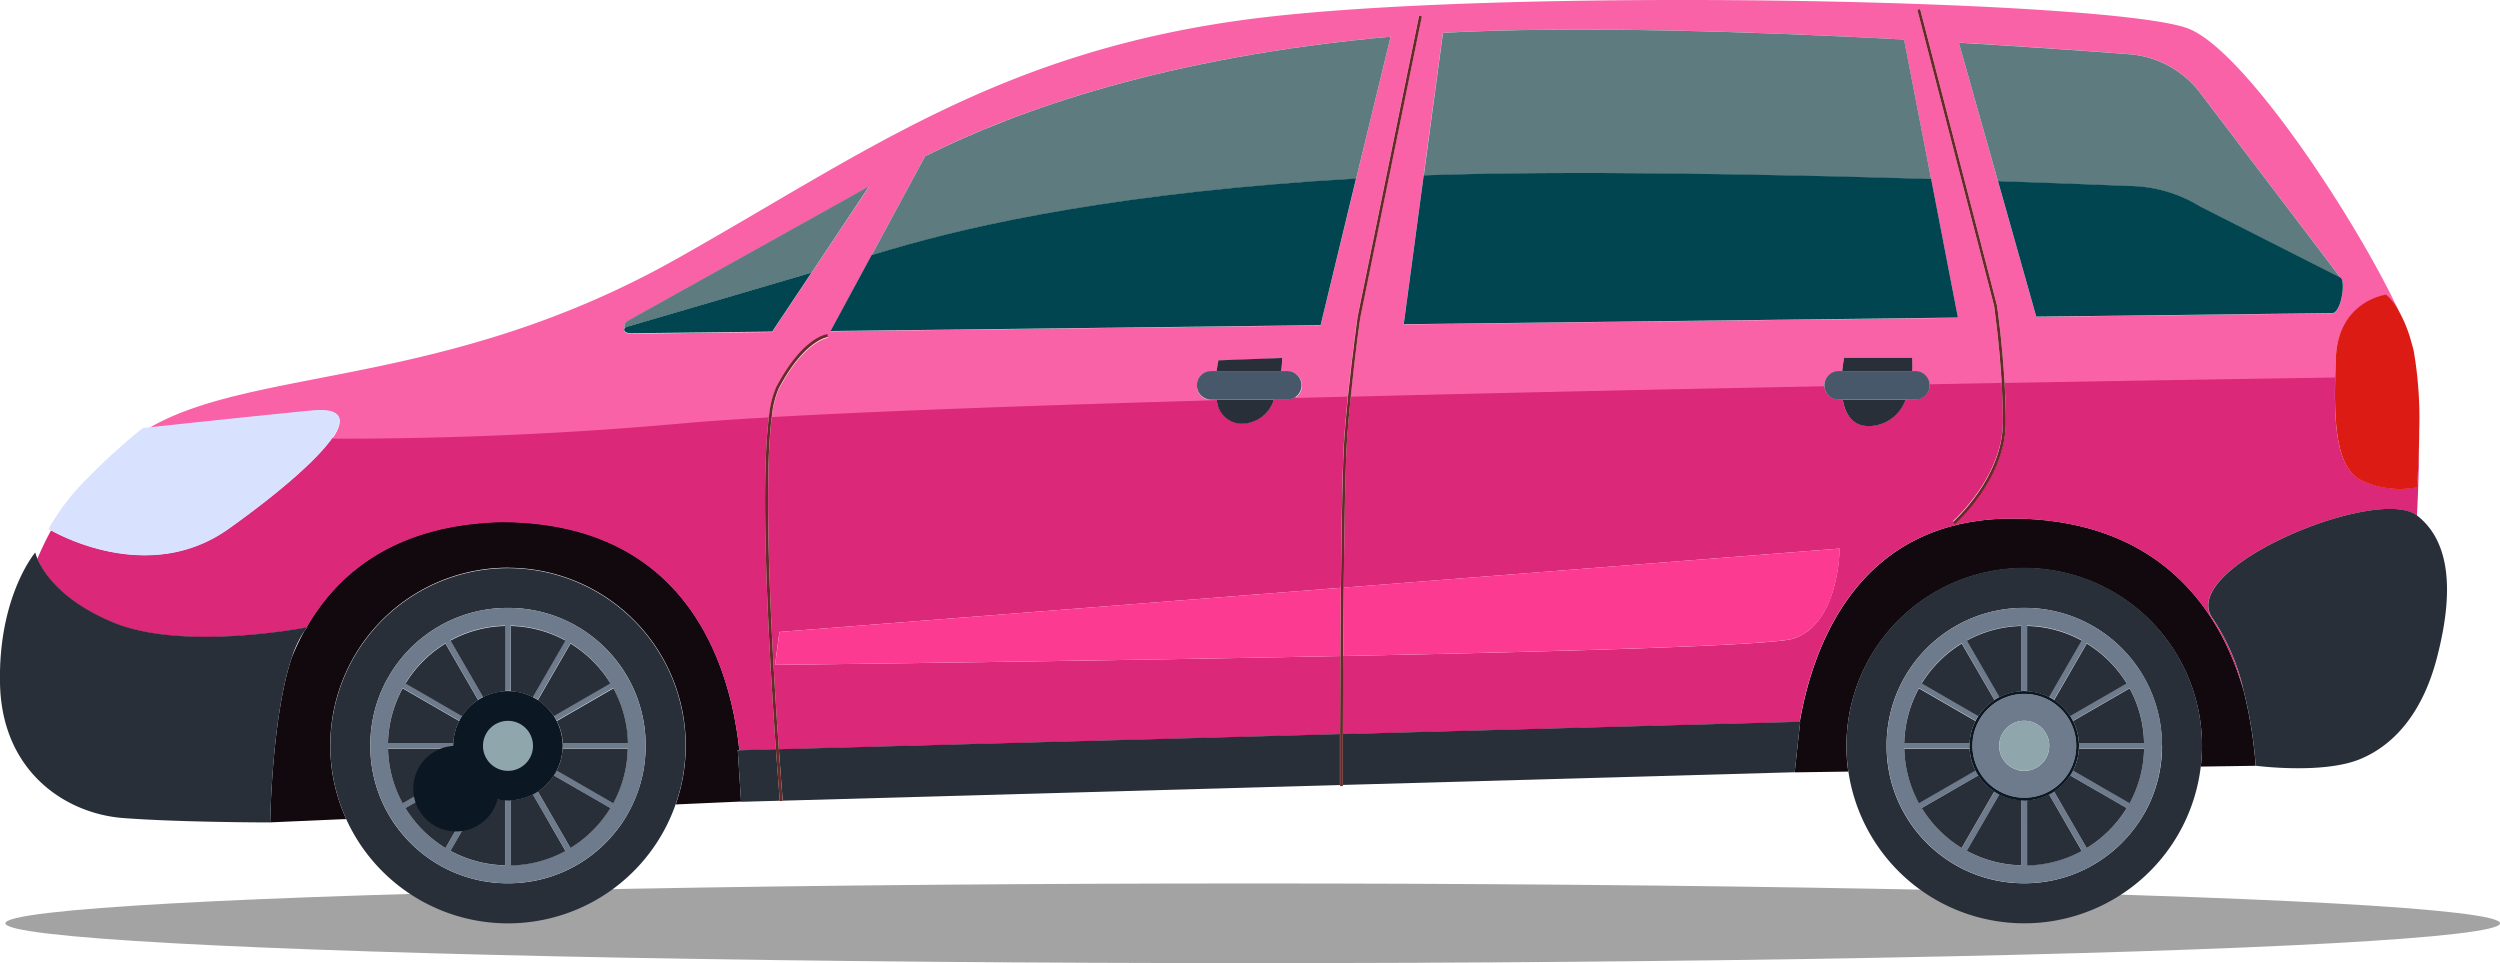 <svg xmlns="http://www.w3.org/2000/svg" width="244" height="94" viewBox="0 0 244 94">
  <g id="Layer_2" data-name="Layer 2" transform="translate(0.035 -0.001)">
    <g id="Ñëîé_2" data-name="Ñëîé 2" transform="translate(-0.035 0.001)">
      <ellipse id="Ellipse_62" data-name="Ellipse 62" cx="121.737" cy="3.888" rx="121.737" ry="3.888" transform="translate(0.527 86.225)" fill="#a3a3a3"/>
      <path id="Path_197" data-name="Path 197" d="M765.887,215.224c-16.175-.693-20.72,12.405-22,19.82h.038l-.537,4.929,5.231-.075a17.353,17.353,0,1,1,34.525-2.5,17.722,17.722,0,0,1-.12,2.012l5.358-.078A43.665,43.665,0,0,0,787.205,232C785.238,225.13,779.974,215.83,765.887,215.224Z" transform="translate(-568.226 -164.591)" fill="#11090d"/>
      <path id="Path_198" data-name="Path 198" d="M135.091,221.189a17.349,17.349,0,0,1,16.371,23.1l6.376-.283-.323-5.033h.153c-.829-7.893-4.866-22.278-23.291-22.278-10.2.29-15.834,4.873-18.955,10.3l.1-.021c-.1.118-.2.247-.3.384a24.755,24.755,0,0,0-1.232,2.592c-1.96,5.8-2.106,16.09-2.106,16.09l7.413-.328a17.351,17.351,0,0,1,15.786-24.53Z" transform="translate(-85.511 -165.776)" fill="#11090d"/>
      <path id="Path_199" data-name="Path 199" d="M164.378,267.225a17.334,17.334,0,1,0-10.235,3.346,17.334,17.334,0,0,0,10.235-3.346Zm-21.743-7.033-.28-.485h0a13.345,13.345,0,0,1-1.649-6.2h0v-.29h0v-.278h0a13.362,13.362,0,0,1,1.649-6.2h0l.28-.485h0a13.513,13.513,0,0,1,4.54-4.538h0l.485-.28h0a13.384,13.384,0,0,1,6.2-1.649h.561a13.381,13.381,0,0,1,6.2,1.649h0l.488.28h0a13.527,13.527,0,0,1,4.538,4.538h0l.28.485h0a13.43,13.43,0,0,1,1.649,6.2h0v.278h0v.278h0a13.4,13.4,0,0,1-1.649,6.2h0l-.28.5h0a13.548,13.548,0,0,1-4.529,4.531h0l-.488.283h0a13.41,13.41,0,0,1-6.2,1.649h-.57a13.411,13.411,0,0,1-6.2-1.649h0l-.485-.283h0A13.534,13.534,0,0,1,142.635,260.192Z" transform="translate(-104.563 -180.451)" fill="#282f39"/>
      <path id="Path_200" data-name="Path 200" d="M159.83,277.32h0l.485.283h0a13.411,13.411,0,0,0,6.2,1.649h.561a13.409,13.409,0,0,0,6.2-1.649h0l.488-.283h0a13.548,13.548,0,0,0,4.538-4.531h0l.28-.485h0a13.4,13.4,0,0,0,1.649-6.2h0v-.278h0v-.278h0a13.43,13.43,0,0,0-1.649-6.2h0l-.28-.485h0a13.526,13.526,0,0,0-4.529-4.552h0l-.488-.28h0a13.381,13.381,0,0,0-6.2-1.649h-.57a13.383,13.383,0,0,0-6.2,1.649h0l-.485.28h0a13.512,13.512,0,0,0-4.54,4.538h0l-.28.485h0a13.362,13.362,0,0,0-1.649,6.2h0v.278h0v.28h0a13.346,13.346,0,0,0,1.649,6.2h0l.28.485h0A13.534,13.534,0,0,0,159.83,277.32Zm2.208-9.083-5.523,3.19a11.654,11.654,0,0,1-1.425-5.332h6.376c0-.094-.014-.186-.014-.28a1.851,1.851,0,0,1,.014-.28h-6.376a11.637,11.637,0,0,1,1.425-5.332l5.523,3.188a4.715,4.715,0,0,1,.28-.485l-5.523-3.19a11.745,11.745,0,0,1,3.9-3.89l3.181,5.511a5.178,5.178,0,0,1,.485-.28l-3.19-5.523a11.684,11.684,0,0,1,5.334-1.426v6.376c.092,0,.184-.014.28-.014a1.845,1.845,0,0,1,.28.014v-6.376a11.682,11.682,0,0,1,5.332,1.425l-3.181,5.523a5.546,5.546,0,0,1,.488.28l3.188-5.511a11.781,11.781,0,0,1,3.9,3.9l-5.523,3.178c.1.156.193.318.28.485l5.516-3.188a11.635,11.635,0,0,1,1.414,5.332h-6.362c0,.092.014.186.014.28a1.864,1.864,0,0,1-.014.28h6.362a11.652,11.652,0,0,1-1.414,5.332l-5.525-3.19a5.546,5.546,0,0,1-.278.488l5.523,3.188a11.8,11.8,0,0,1-3.9,3.9l-3.188-5.523c-.158.1-.32.193-.488.28l3.2,5.513a11.651,11.651,0,0,1-5.332,1.414V271.14c-.094,0-.186.014-.28.014a1.845,1.845,0,0,1-.28-.014v6.373a11.653,11.653,0,0,1-5.334-1.414l3.19-5.525c-.167-.087-.33-.179-.485-.28l-3.19,5.523a11.781,11.781,0,0,1-3.9-3.9l5.523-3.188A5.019,5.019,0,0,1,162.038,268.237Z" transform="translate(-117.217 -193.049)" fill="#6d7b8c"/>
      <path id="Path_201" data-name="Path 201" d="M211.58,336.546a11.651,11.651,0,0,0,5.332-1.414l-3.19-5.532a5.287,5.287,0,0,1-2.142.573Z" transform="translate(-161.72 -252.074)" fill="#282f39"/>
      <path id="Path_202" data-name="Path 202" d="M186.56,335.091a11.653,11.653,0,0,0,5.334,1.414v-6.362a5.3,5.3,0,0,1-2.144-.573Z" transform="translate(-142.595 -252.051)" fill="#282f39"/>
      <path id="Path_203" data-name="Path 203" d="M175.023,272.511,171.842,267a11.745,11.745,0,0,0-3.9,3.9l5.523,3.19A5.356,5.356,0,0,1,175.023,272.511Z" transform="translate(-128.362 -204.187)" fill="#282f39"/>
      <path id="Path_204" data-name="Path 204" d="M171.811,328.842l3.181-5.523a5.383,5.383,0,0,1-1.569-1.569l-5.523,3.188A11.78,11.78,0,0,0,171.811,328.842Z" transform="translate(-128.331 -246.074)" fill="#282f39"/>
      <path id="Path_205" data-name="Path 205" d="M236.083,315.922a11.651,11.651,0,0,0,1.414-5.332h-6.362a5.252,5.252,0,0,1-.575,2.142Z" transform="translate(-176.228 -237.52)" fill="#282f39"/>
      <path id="Path_206" data-name="Path 206" d="M224.309,274.08l5.523-3.19a11.781,11.781,0,0,0-3.9-3.89l-3.188,5.523A5.419,5.419,0,0,1,224.309,274.08Z" transform="translate(-170.25 -204.187)" fill="#282f39"/>
      <path id="Path_207" data-name="Path 207" d="M222.74,323.319l3.188,5.523a11.8,11.8,0,0,0,3.9-3.9l-5.523-3.188a5.44,5.44,0,0,1-1.569,1.569Z" transform="translate(-170.25 -246.074)" fill="#282f39"/>
      <path id="Path_208" data-name="Path 208" d="M237.567,290.912a11.635,11.635,0,0,0-1.414-5.332l-5.523,3.188a5.308,5.308,0,0,1,.573,2.144Z" transform="translate(-176.281 -218.394)" fill="#282f39"/>
      <path id="Path_209" data-name="Path 209" d="M162.125,285.58a11.637,11.637,0,0,0-1.426,5.332h6.376a5.308,5.308,0,0,1,.573-2.144Z" transform="translate(-122.828 -218.394)" fill="#282f39"/>
      <path id="Path_210" data-name="Path 210" d="M160.7,310.59a11.654,11.654,0,0,0,1.426,5.332l5.523-3.19a5.288,5.288,0,0,1-.573-2.142Z" transform="translate(-122.828 -237.52)" fill="#282f39"/>
      <path id="Path_211" data-name="Path 211" d="M191.894,259.71a11.684,11.684,0,0,0-5.334,1.426l3.19,5.523a5.3,5.3,0,0,1,2.144-.573Z" transform="translate(-142.595 -198.612)" fill="#282f39"/>
      <path id="Path_212" data-name="Path 212" d="M216.912,261.135a11.682,11.682,0,0,0-5.332-1.425v6.376a5.287,5.287,0,0,1,2.142.573Z" transform="translate(-161.72 -198.612)" fill="#282f39"/>
      <path id="Path_213" data-name="Path 213" d="M193.956,298.032a5.066,5.066,0,1,0-5.066-5.066A5.066,5.066,0,0,0,193.956,298.032Zm0-7.509a1.013,1.013,0,1,1,0-.007Z" transform="translate(-144.376 -220.174)" fill="#6d7b8c"/>
      <path id="Path_214" data-name="Path 214" d="M190.1,296.535c.156.1.318.193.485.28a5.3,5.3,0,0,0,2.144.573c.092,0,.184.014.28.014a1.849,1.849,0,0,0,.28-.014,5.287,5.287,0,0,0,2.142-.573c.167-.087.33-.179.488-.28a5.44,5.44,0,0,0,1.569-1.569,5.537,5.537,0,0,0,.278-.488,5.251,5.251,0,0,0,.575-2.142c0-.094.014-.186.014-.28a1.849,1.849,0,0,0-.014-.28,5.308,5.308,0,0,0-.573-2.144c-.087-.167-.179-.33-.28-.485a5.419,5.419,0,0,0-1.569-1.569,5.557,5.557,0,0,0-.488-.28,5.286,5.286,0,0,0-2.142-.573c-.094,0-.186-.014-.28-.014a1.845,1.845,0,0,0-.28.014,5.3,5.3,0,0,0-2.144.573,5.174,5.174,0,0,0-.485.28,5.355,5.355,0,0,0-1.569,1.569,4.706,4.706,0,0,0-.28.485,5.309,5.309,0,0,0-.573,2.144c0,.092-.014.186-.014.28a1.865,1.865,0,0,0,.014.28,5.287,5.287,0,0,0,.573,2.142,5.011,5.011,0,0,0,.28.488A5.383,5.383,0,0,0,190.1,296.535Zm-2.156-4.477a4.177,4.177,0,1,0,.009,0Z" transform="translate(-143.436 -219.265)" fill="#0b1723"/>
      <circle id="Ellipse_63" data-name="Ellipse 63" cx="2.443" cy="2.443" r="2.443" transform="translate(47.137 70.351)" fill="#8fa6ac"/>
      <path id="Path_215" data-name="Path 215" d="M782.179,235.75a17.351,17.351,0,1,0,17.233,19.365,17.735,17.735,0,0,0,.12-2.012A17.353,17.353,0,0,0,782.179,235.75Zm13.449,17.356v.278h0a13.4,13.4,0,0,1-1.649,6.2h0l-.295.495h0a13.526,13.526,0,0,1-4.547,4.531h0l-.485.283h0a13.409,13.409,0,0,1-6.2,1.649h-.561a13.43,13.43,0,0,1-6.2-1.649h0l-.485-.283h0a13.5,13.5,0,0,1-4.531-4.531h0l-.28-.485h0a13.346,13.346,0,0,1-1.649-6.2h0v-.29h0v-.28h0a13.391,13.391,0,0,1,1.649-6.2h0l.28-.485h0a13.484,13.484,0,0,1,4.538-4.538h0l.485-.28h0a13.39,13.39,0,0,1,6.2-1.649h.561a13.381,13.381,0,0,1,6.2,1.649h0l.485.28h0a13.506,13.506,0,0,1,4.538,4.538h0l.28.485h0a13.43,13.43,0,0,1,1.649,6.2h0v.278h0Z" transform="translate(-584.612 -180.337)" fill="#282f39"/>
      <path id="Path_216" data-name="Path 216" d="M808.357,265.527h0a13.43,13.43,0,0,0-1.649-6.2h0l-.28-.485h0a13.507,13.507,0,0,0-4.562-4.538h0l-.471-.283h0a13.381,13.381,0,0,0-6.2-1.649h-.561a13.391,13.391,0,0,0-6.2,1.649h0l-.485.28h0a13.484,13.484,0,0,0-4.538,4.538h0l-.28.485h0a13.39,13.39,0,0,0-1.649,6.2h0v.28h0v.28h0a13.345,13.345,0,0,0,1.649,6.2h0l.28.485h0a13.505,13.505,0,0,0,4.538,4.538h0l.485.283h0a13.431,13.431,0,0,0,6.2,1.649h.561a13.409,13.409,0,0,0,6.2-1.649h0l.485-.283h0a13.527,13.527,0,0,0,4.533-4.526h0l.28-.485h0a13.4,13.4,0,0,0,1.649-6.2h0v-.278h0Zm-8.1.28a1.845,1.845,0,0,1-.014.28H806.6a11.651,11.651,0,0,1-1.414,5.332l-5.523-3.19c-.087.167-.179.33-.28.488l5.523,3.188a11.8,11.8,0,0,1-3.9,3.9l-3.188-5.523c-.158.1-.32.193-.488.28l3.193,5.513a11.651,11.651,0,0,1-5.332,1.414v-6.362c-.094,0-.186.014-.28.014a1.849,1.849,0,0,1-.28-.014v6.373a11.635,11.635,0,0,1-5.332-1.414l3.188-5.523c-.167-.087-.33-.179-.485-.28l-3.19,5.523a11.78,11.78,0,0,1-3.907-3.907l5.523-3.188a5.559,5.559,0,0,1-.28-.488l-5.523,3.19a11.652,11.652,0,0,1-1.425-5.332h6.376c0-.094-.014-.186-.014-.28a1.861,1.861,0,0,1,.014-.28H783.2a11.667,11.667,0,0,1,1.426-5.332l5.523,3.188a5.2,5.2,0,0,1,.28-.485l-5.528-3.19a11.745,11.745,0,0,1,3.907-3.89L792,261.34a5.188,5.188,0,0,1,.485-.28l-3.188-5.523a11.668,11.668,0,0,1,5.332-1.426v6.376c.092,0,.186-.014.28-.014a1.858,1.858,0,0,1,.28.014V254.1a11.682,11.682,0,0,1,5.332,1.425l-3.19,5.523a5.538,5.538,0,0,1,.488.28l3.188-5.511a11.782,11.782,0,0,1,3.9,3.9l-5.523,3.19c.1.155.193.318.28.485l5.523-3.188a11.633,11.633,0,0,1,1.414,5.332h-6.362C800.245,265.619,800.254,265.713,800.254,265.807Z" transform="translate(-597.341 -193.041)" fill="#6d7b8c"/>
      <path id="Path_217" data-name="Path 217" d="M839.66,336.546a11.651,11.651,0,0,0,5.332-1.414L841.8,329.6a5.287,5.287,0,0,1-2.142.573Z" transform="translate(-641.813 -252.074)" fill="#282f39"/>
      <path id="Path_218" data-name="Path 218" d="M814.65,335.09a11.635,11.635,0,0,0,5.332,1.414v-6.362a5.309,5.309,0,0,1-2.144-.573Z" transform="translate(-622.695 -252.051)" fill="#282f39"/>
      <path id="Path_219" data-name="Path 219" d="M864.2,315.922a11.653,11.653,0,0,0,1.414-5.332h-6.362a5.287,5.287,0,0,1-.573,2.142Z" transform="translate(-656.351 -237.52)" fill="#282f39"/>
      <path id="Path_220" data-name="Path 220" d="M801.528,321.75,796,324.938a11.781,11.781,0,0,0,3.9,3.9l3.19-5.523A5.382,5.382,0,0,1,801.528,321.75Z" transform="translate(-608.44 -246.074)" fill="#282f39"/>
      <path id="Path_221" data-name="Path 221" d="M850.82,323.319l3.188,5.523a11.805,11.805,0,0,0,3.9-3.9l-5.523-3.188A5.44,5.44,0,0,1,850.82,323.319Z" transform="translate(-650.343 -246.074)" fill="#282f39"/>
      <path id="Path_222" data-name="Path 222" d="M788.78,310.59a11.654,11.654,0,0,0,1.426,5.332l5.523-3.19a5.287,5.287,0,0,1-.573-2.142Z" transform="translate(-602.921 -237.52)" fill="#282f39"/>
      <path id="Path_223" data-name="Path 223" d="M852.389,274.08l5.523-3.19a11.783,11.783,0,0,0-3.9-3.89l-3.188,5.523A5.383,5.383,0,0,1,852.389,274.08Z" transform="translate(-650.343 -204.187)" fill="#282f39"/>
      <path id="Path_224" data-name="Path 224" d="M790.205,285.58a11.669,11.669,0,0,0-1.425,5.332h6.376a5.308,5.308,0,0,1,.573-2.144Z" transform="translate(-602.921 -218.394)" fill="#282f39"/>
      <path id="Path_225" data-name="Path 225" d="M844.992,261.135a11.682,11.682,0,0,0-5.332-1.426v6.376a5.287,5.287,0,0,1,2.142.573Z" transform="translate(-641.813 -198.612)" fill="#282f39"/>
      <path id="Path_226" data-name="Path 226" d="M819.982,259.71a11.668,11.668,0,0,0-5.332,1.426l3.188,5.523a5.308,5.308,0,0,1,2.144-.573Z" transform="translate(-622.695 -198.612)" fill="#282f39"/>
      <path id="Path_227" data-name="Path 227" d="M803.1,272.511,799.907,267A11.745,11.745,0,0,0,796,270.89l5.523,3.19A5.357,5.357,0,0,1,803.1,272.511Z" transform="translate(-608.44 -204.187)" fill="#282f39"/>
      <path id="Path_228" data-name="Path 228" d="M864.193,285.58l-5.523,3.188a5.306,5.306,0,0,1,.573,2.144H865.6A11.634,11.634,0,0,0,864.193,285.58Z" transform="translate(-656.343 -218.394)" fill="#282f39"/>
      <path id="Path_229" data-name="Path 229" d="M822.059,287.9a5.066,5.066,0,1,0,5.073,5.066A5.066,5.066,0,0,0,822.059,287.9Zm0,7.509a2.443,2.443,0,1,1,2.441-2.443A2.444,2.444,0,0,1,822.059,295.409Z" transform="translate(-624.492 -220.174)" fill="#6d7b8c"/>
      <path id="Path_230" data-name="Path 230" d="M825.605,289.146a5.385,5.385,0,0,0-1.569-1.569,5.532,5.532,0,0,0-.488-.28,5.286,5.286,0,0,0-2.142-.573c-.094,0-.186-.014-.281-.014a1.845,1.845,0,0,0-.28.014,5.308,5.308,0,0,0-2.144.573,5.193,5.193,0,0,0-.485.28,5.356,5.356,0,0,0-1.569,1.569,5.2,5.2,0,0,0-.28.485,5.308,5.308,0,0,0-.573,2.144c0,.092-.014.186-.014.28a1.861,1.861,0,0,0,.014.28,5.285,5.285,0,0,0,.573,2.142,5.585,5.585,0,0,0,.28.488,5.385,5.385,0,0,0,1.569,1.569c.155.1.318.193.485.28a5.31,5.31,0,0,0,2.144.573c.092,0,.186.014.28.014a1.867,1.867,0,0,0,.281-.014,5.287,5.287,0,0,0,2.142-.573c.167-.087.33-.179.488-.28a5.441,5.441,0,0,0,1.569-1.569c.1-.158.193-.32.28-.488a5.289,5.289,0,0,0,.573-2.142c0-.094.014-.186.014-.28a1.861,1.861,0,0,0-.014-.28,5.309,5.309,0,0,0-.573-2.144C825.8,289.464,825.707,289.3,825.605,289.146Zm-4.477,7.976a5.066,5.066,0,1,1,5.071-5.066,5.066,5.066,0,0,1-5.071,5.066Z" transform="translate(-623.559 -219.265)" fill="#0b1723"/>
      <path id="Path_231" data-name="Path 231" d="M830.536,299a2.443,2.443,0,1,0,2.441,2.443A2.444,2.444,0,0,0,830.536,299Z" transform="translate(-632.969 -228.656)" fill="#8fa6ac"/>
      <path id="Path_232" data-name="Path 232" d="M319.18,198.862l54.774-1.473c0-2.151.014-4.807.031-7.639-26.554.54-55.182.862-55.182.862l.429-3.214,54.8-4.309c.061-6.388.165-12.441.337-14.769.1-1.331.219-2.677.349-3.961l-5.184.137a1.39,1.39,0,0,1-.693.193h-1.329a3.346,3.346,0,0,1-3.063,2.356,2.5,2.5,0,0,1-2.528-2.34c-17.379.492-32.812,1.044-43.422,1.649C317.583,173.375,318.568,190.153,319.18,198.862Z" transform="translate(-243.162 -125.721)" fill="#dc2878"/>
      <path id="Path_233" data-name="Path 233" d="M22.952,193.064c6.491,2.637,17.589.664,18.753.448,3.122-5.431,8.76-10.014,18.955-10.3,18.425,0,22.461,14.384,23.291,22.278l3.574-.1c-.617-8.7-1.6-25.353-.681-32.5-3.428.2-6.343.4-8.64.606-12.836,1.155-24.542,1.489-33.976,1.475-1.593,2.288-5.634,5.681-10.132,8.88-7.354,5.224-15.753,1.013-17.313.146a30.558,30.558,0,0,0-1.343,2.787C15.947,188,17.664,190.915,22.952,193.064Z" transform="translate(-11.794 -132.243)" fill="#dc2878"/>
      <path id="Path_234" data-name="Path 234" d="M655.7,166.532c-2.472-1.14-2.75-5.318-2.632-10.132-9.005.137-20.105.316-32.268.53.071,1.239.118,2.538.118,3.822,0,5.57-4.927,9.917-4.976,9.962l-.184-.212c.049-.042,4.88-4.309,4.88-9.75,0-1.282-.047-2.58-.118-3.817l-7.043.127c0,.052.016.1.016.156a1.4,1.4,0,0,1-1.393,1.393h-.957a3.845,3.845,0,0,1-3.221,2.568c-1.9.2-2.663-1.079-2.924-2.568h-.4a1.4,1.4,0,0,1-1.388-1.355c-15.157.292-31.116.634-46.219,1.018-.13,1.294-.252,2.648-.351,3.989-.172,2.318-.276,8.353-.337,14.724l48.394-3.812s0,7.285-4.5,8.784c-2.019.674-22.259,1.261-43.955,1.7-.016,2.827-.026,5.483-.031,7.636l44.591-1.2c1.277-7.415,5.822-20.513,22-19.82,14.088.606,19.354,9.9,21.321,16.771a20.664,20.664,0,0,0-3-7.021c-3.643-4.929,16.069-13.07,19.924-10.07,0,0,.236-3.958.207-8.284-.028,2.995-.207,5.5-.207,5.5A8.817,8.817,0,0,1,655.7,166.532Z" transform="translate(-425.156 -119.633)" fill="#dc2878"/>
      <path id="Path_235" data-name="Path 235" d="M77.595,40.126c2.971-.287,3.282.841,1.993,2.691,9.425.014,21.14-.32,33.976-1.475,2.3-.207,5.212-.41,8.64-.606a9.492,9.492,0,0,1,.686-2.827c2.578-4.948,4.948-5.207,5.04-5.217l.026.28c-.021,0-2.321.287-4.816,5.068a8.833,8.833,0,0,0-.653,2.67c10.6-.6,26.043-1.155,43.422-1.649v-.016h-.577a1.393,1.393,0,0,1,0-2.785h.565c.082-.629.184-1.056.184-1.056l6.213-.236a11.816,11.816,0,0,1-.092,1.286h.629a1.388,1.388,0,0,1,.693,2.592l5.184-.137c.426-4.241.931-7.775.942-7.832l6-29.344.273.057-6,29.351c0,.04-.507,3.565-.942,7.775,15.1-.384,31.062-.726,46.219-1.018v-.038a1.4,1.4,0,0,1,1.393-1.392h.349c.075-.759.186-1.286.186-1.286h6.64a10.314,10.314,0,0,1-.019,1.286h.342a1.393,1.393,0,0,1,1.376,1.237l7.043-.127c-.236-4.064-.73-7.474-.738-7.519L234.288.955l.273-.071,7.5,28.924c0,.054.511,3.485.745,7.568,12.163-.214,23.263-.393,32.268-.53q.026-.919.061-1.861c.214-5.57,4.9-6.178,4.9-6.178a5.385,5.385,0,0,1,1.272,1.628c-3.947-8.548-14.773-25.166-20.423-27.586-6.748-2.893-67.488-4.18-91.908-.964S131.37,15.061,113.053,25.343C90.752,37.867,71.9,35.814,61.7,41.775,63.934,41.535,71.931,40.675,77.595,40.126ZM254.956,5.288a9.616,9.616,0,0,1,6.927,3.77L275.6,27.122a.551.551,0,0,1,.172.346.969.969,0,0,1,.04.356c.042,1.023-.384,2.752-1.027,2.759l-28.891.344L242.16,17.712l-3.824-13.55C245.317,4.576,251.219,5,254.956,5.288ZM187.979,3.207c12.959-.707,30.55-.12,45,.653L235.629,17.5l2.62,13.522-54.1.643L186.1,17.144Zm-50.531,12.04c9.064-4.533,23.588-9.7,45.43-11.665l-3.367,13.873-3.466,14.311-47.83.57,4.006-7.413Zm-29.026,16.09c4.875-2.71,16.312-9.069,23.562-13.133l-5.634,8.449-3.836,5.754-13.767.163c-.5,0-.773-.252-.643-.459a.641.641,0,0,1,.318-.773Z" transform="translate(-47.154 -0.001)" fill="#f962a7"/>
      <path id="Path_236" data-name="Path 236" d="M639.26,26.881l-2.646-13.645c-14.46-.773-32.044-1.357-45-.653L589.74,26.52C603.62,26.032,623.66,26.419,639.26,26.881Z" transform="translate(-450.778 -9.377)" fill="#5e7b7f"/>
      <path id="Path_237" data-name="Path 237" d="M827.99,31.7a13.444,13.444,0,0,1,6.927,1.993l13.715,6.955L834.918,22.586a9.615,9.615,0,0,0-6.927-3.77c-3.737-.287-9.632-.707-16.62-1.126l3.824,13.543C820.5,31.41,824.949,31.58,827.99,31.7Z" transform="translate(-620.188 -13.522)" fill="#5e7b7f"/>
      <path id="Path_238" data-name="Path 238" d="M408.291,29.073,411.658,15.2c-21.842,1.967-36.365,7.132-45.43,11.665L361,36.542l1.937-.573C371.2,33.531,385.551,30.379,408.291,29.073Z" transform="translate(-275.934 -11.619)" fill="#5e7b7f"/>
      <path id="Path_239" data-name="Path 239" d="M258.895,90.965c3.737-1.093,11.328-3.32,17.94-5.266l5.622-8.449c-7.257,4.064-18.694,10.424-23.562,13.136a.641.641,0,0,0-.306.773A.532.532,0,0,1,258.895,90.965Z" transform="translate(-197.626 -59.079)" fill="#5e7b7f"/>
      <path id="Path_240" data-name="Path 240" d="M258.565,118.567c-.13.207.139.471.643.459l13.767-.163,3.836-5.754c-6.611,1.946-14.2,4.173-17.94,5.266A.533.533,0,0,0,258.565,118.567Z" transform="translate(-197.609 -86.5)" fill="#004550"/>
      <path id="Path_241" data-name="Path 241" d="M635.528,85.9l-2.613-13.522c-15.6-.471-35.64-.848-49.527-.36L581.44,86.546Z" transform="translate(-444.434 -54.905)" fill="#004550"/>
      <path id="Path_242" data-name="Path 242" d="M391.83,88.391l3.459-14.311c-22.732,1.305-37.079,4.458-45.347,6.9l-1.937.573L344,88.962Z" transform="translate(-262.939 -56.655)" fill="#004550"/>
      <path id="Path_243" data-name="Path 243" d="M840.4,75.631c-3.032-.123-7.49-.292-12.8-.471l3.732,13.223,28.891-.344c.643,0,1.07-1.737,1.027-2.759a1.958,1.958,0,0,0-.04-.356.551.551,0,0,0-.172-.346l-13.715-6.953A13.445,13.445,0,0,0,840.4,75.631Z" transform="translate(-632.594 -57.48)" fill="#004550"/>
      <path id="Path_244" data-name="Path 244" d="M600.351,304.349l.537-4.929h-.038l-44.591,1.2v4.969Z" transform="translate(-425.187 -228.979)" fill="#282f39"/>
      <path id="Path_245" data-name="Path 245" d="M309.287,310.82l-3.574.1h-.153l.323,5.033,3.786-.106C309.6,315.03,309.459,313.23,309.287,310.82Z" transform="translate(-233.556 -237.696)" fill="#282f39"/>
      <path id="Path_246" data-name="Path 246" d="M322.6,306.013c.172,2.441.313,4.241.377,5.028l54.381-1.529V304.54Z" transform="translate(-246.581 -232.895)" fill="#282f39"/>
      <path id="Path_247" data-name="Path 247" d="M321.434,248.159,321,251.373s28.623-.323,55.177-.862c.014-2.165.031-4.434.052-6.661Z" transform="translate(-245.358 -186.484)" fill="#fc3a92"/>
      <path id="Path_248" data-name="Path 248" d="M600.345,236.374c4.5-1.5,4.5-8.784,4.5-8.784l-48.4,3.808c-.021,2.234-.038,4.507-.052,6.68C578.086,237.634,598.325,237.048,600.345,236.374Z" transform="translate(-425.286 -174.052)" fill="#fc3a92"/>
      <path id="Path_249" data-name="Path 249" d="M506.521,168.116a3.341,3.341,0,0,0,3.063-2.356H504v.017A2.47,2.47,0,0,0,506.521,168.116Z" transform="translate(-385.24 -126.761)" fill="#282f39"/>
      <path id="Path_250" data-name="Path 250" d="M510.317,148.48l-6.213.236s-.1.426-.184,1.056h6.305A11.817,11.817,0,0,0,510.317,148.48Z" transform="translate(-385.179 -113.546)" fill="#282f39"/>
      <path id="Path_251" data-name="Path 251" d="M766.194,168.328a3.846,3.846,0,0,0,3.221-2.568H763.27C763.531,167.249,764.293,168.531,766.194,168.328Z" transform="translate(-583.422 -126.761)" fill="#282f39"/>
      <path id="Path_252" data-name="Path 252" d="M769.879,148.48h-6.633s-.111.528-.186,1.286h6.819A10.3,10.3,0,0,0,769.879,148.48Z" transform="translate(-583.261 -113.546)" fill="#282f39"/>
      <path id="Path_253" data-name="Path 253" d="M504.5,156.725a1.393,1.393,0,0,0,0-2.785H497a1.393,1.393,0,0,0,0,2.785Z" transform="translate(-378.827 -117.722)" fill="#47586b"/>
      <path id="Path_254" data-name="Path 254" d="M757.062,156.725h7.5a1.4,1.4,0,0,0,1.393-1.393c0-.054-.012-.1-.017-.156a1.393,1.393,0,0,0-1.376-1.237h-7.5a1.4,1.4,0,0,0-1.392,1.393v.038a1.4,1.4,0,0,0,1.393,1.355Z" transform="translate(-577.612 -117.722)" fill="#47586b"/>
      <path id="Path_255" data-name="Path 255" d="M972.172,122.26s-4.689.608-4.9,6.178q-.035.942-.061,1.861c-.118,4.818.16,9,2.632,10.132a8.817,8.817,0,0,0,5.356.643s.179-2.5.207-5.5a38.7,38.7,0,0,0-.528-7.775h0c-.071-.313-.146-.608-.236-.891a13.08,13.08,0,0,0-1.206-3.016A5.263,5.263,0,0,0,972.172,122.26Z" transform="translate(-739.291 -93.505)" fill="#dc1b15"/>
      <path id="Path_256" data-name="Path 256" d="M318.615,184.36c-.064-.78-.2-2.592-.377-5.028-.613-8.718-1.6-25.487-.686-32.515a8.932,8.932,0,0,1,.653-2.67c2.5-4.774,4.795-5.056,4.816-5.056l-.026-.28c-.1,0-2.462.278-5.04,5.217a9.337,9.337,0,0,0-.686,2.827c-.921,7.146.064,23.8.681,32.5.172,2.41.316,4.21.382,5.028Z" transform="translate(-242.22 -106.194)" fill="#682929"/>
      <path id="Path_257" data-name="Path 257" d="M555.326,81.693V76.724c0-2.154.014-4.807.031-7.636.014-2.172.031-4.446.052-6.68.061-6.362.165-12.405.337-14.724.1-1.341.221-2.7.351-3.989.424-4.213.926-7.738.943-7.775l6-29.353-.273-.057-6,29.36c0,.047-.511,3.6-.942,7.832-.13,1.284-.25,2.629-.349,3.961-.172,2.328-.276,8.381-.337,14.769-.021,2.227-.038,4.5-.052,6.661-.016,2.827-.026,5.488-.031,7.639V81.7Z" transform="translate(-424.262 -4.976)" fill="#682929"/>
      <path id="Path_258" data-name="Path 258" d="M797.663,53.814l.184.212c.05-.045,4.976-4.392,4.976-9.962,0-1.284-.047-2.592-.118-3.822-.236-4.083-.735-7.514-.745-7.568l-7.5-28.924-.273.071,7.495,28.908c0,.045.5,3.454.738,7.519.071,1.237.118,2.535.118,3.817C802.543,49.5,797.712,53.772,797.663,53.814Z" transform="translate(-607.056 -2.867)" fill="#682929"/>
      <path id="Path_259" data-name="Path 259" d="M915.171,221.924a20.9,20.9,0,0,1,3,7.021,43.673,43.673,0,0,1,1.178,7.332s6.534.858,10.176-.643,6.213-4.927,7.5-9.856c1.006-3.857,1.616-8.369-.014-11.585a6.815,6.815,0,0,0-1.916-2.34C931.24,208.854,911.528,216.995,915.171,221.924Z" transform="translate(-699.19 -161.54)" fill="#282f39"/>
      <path id="Path_260" data-name="Path 260" d="M29.673,237.089c.1-.137.2-.266.3-.384l-.1.021c-1.164.217-12.252,2.189-18.753-.448-5.287-2.161-7-5.08-7.514-6.291a3.51,3.51,0,0,1-.2-.577s-3.643,4.284-3.438,12.862,6.437,12.634,12.017,13.06,14.354.429,14.354.429.146-10.292,2.106-16.09a10.085,10.085,0,0,1,1.223-2.582Z" transform="translate(0.035 -175.491)" fill="#282f39"/>
      <path id="Path_261" data-name="Path 261" d="M37.6,181.727c4.5-3.2,8.541-6.6,10.132-8.88,1.289-1.85.978-2.978-1.993-2.691-5.655.549-13.666,1.414-15.895,1.649h0l-.6.066s-.907.707-2.17,1.831c-.942.827-2.071,1.885-3.176,3.014a22.3,22.3,0,0,0-3.866,5.012s.09.054.257.146C21.849,182.74,30.249,186.95,37.6,181.727Z" transform="translate(-15.302 -130.097)" fill="#d8e1fd"/>
    </g>
  </g>
</svg>
